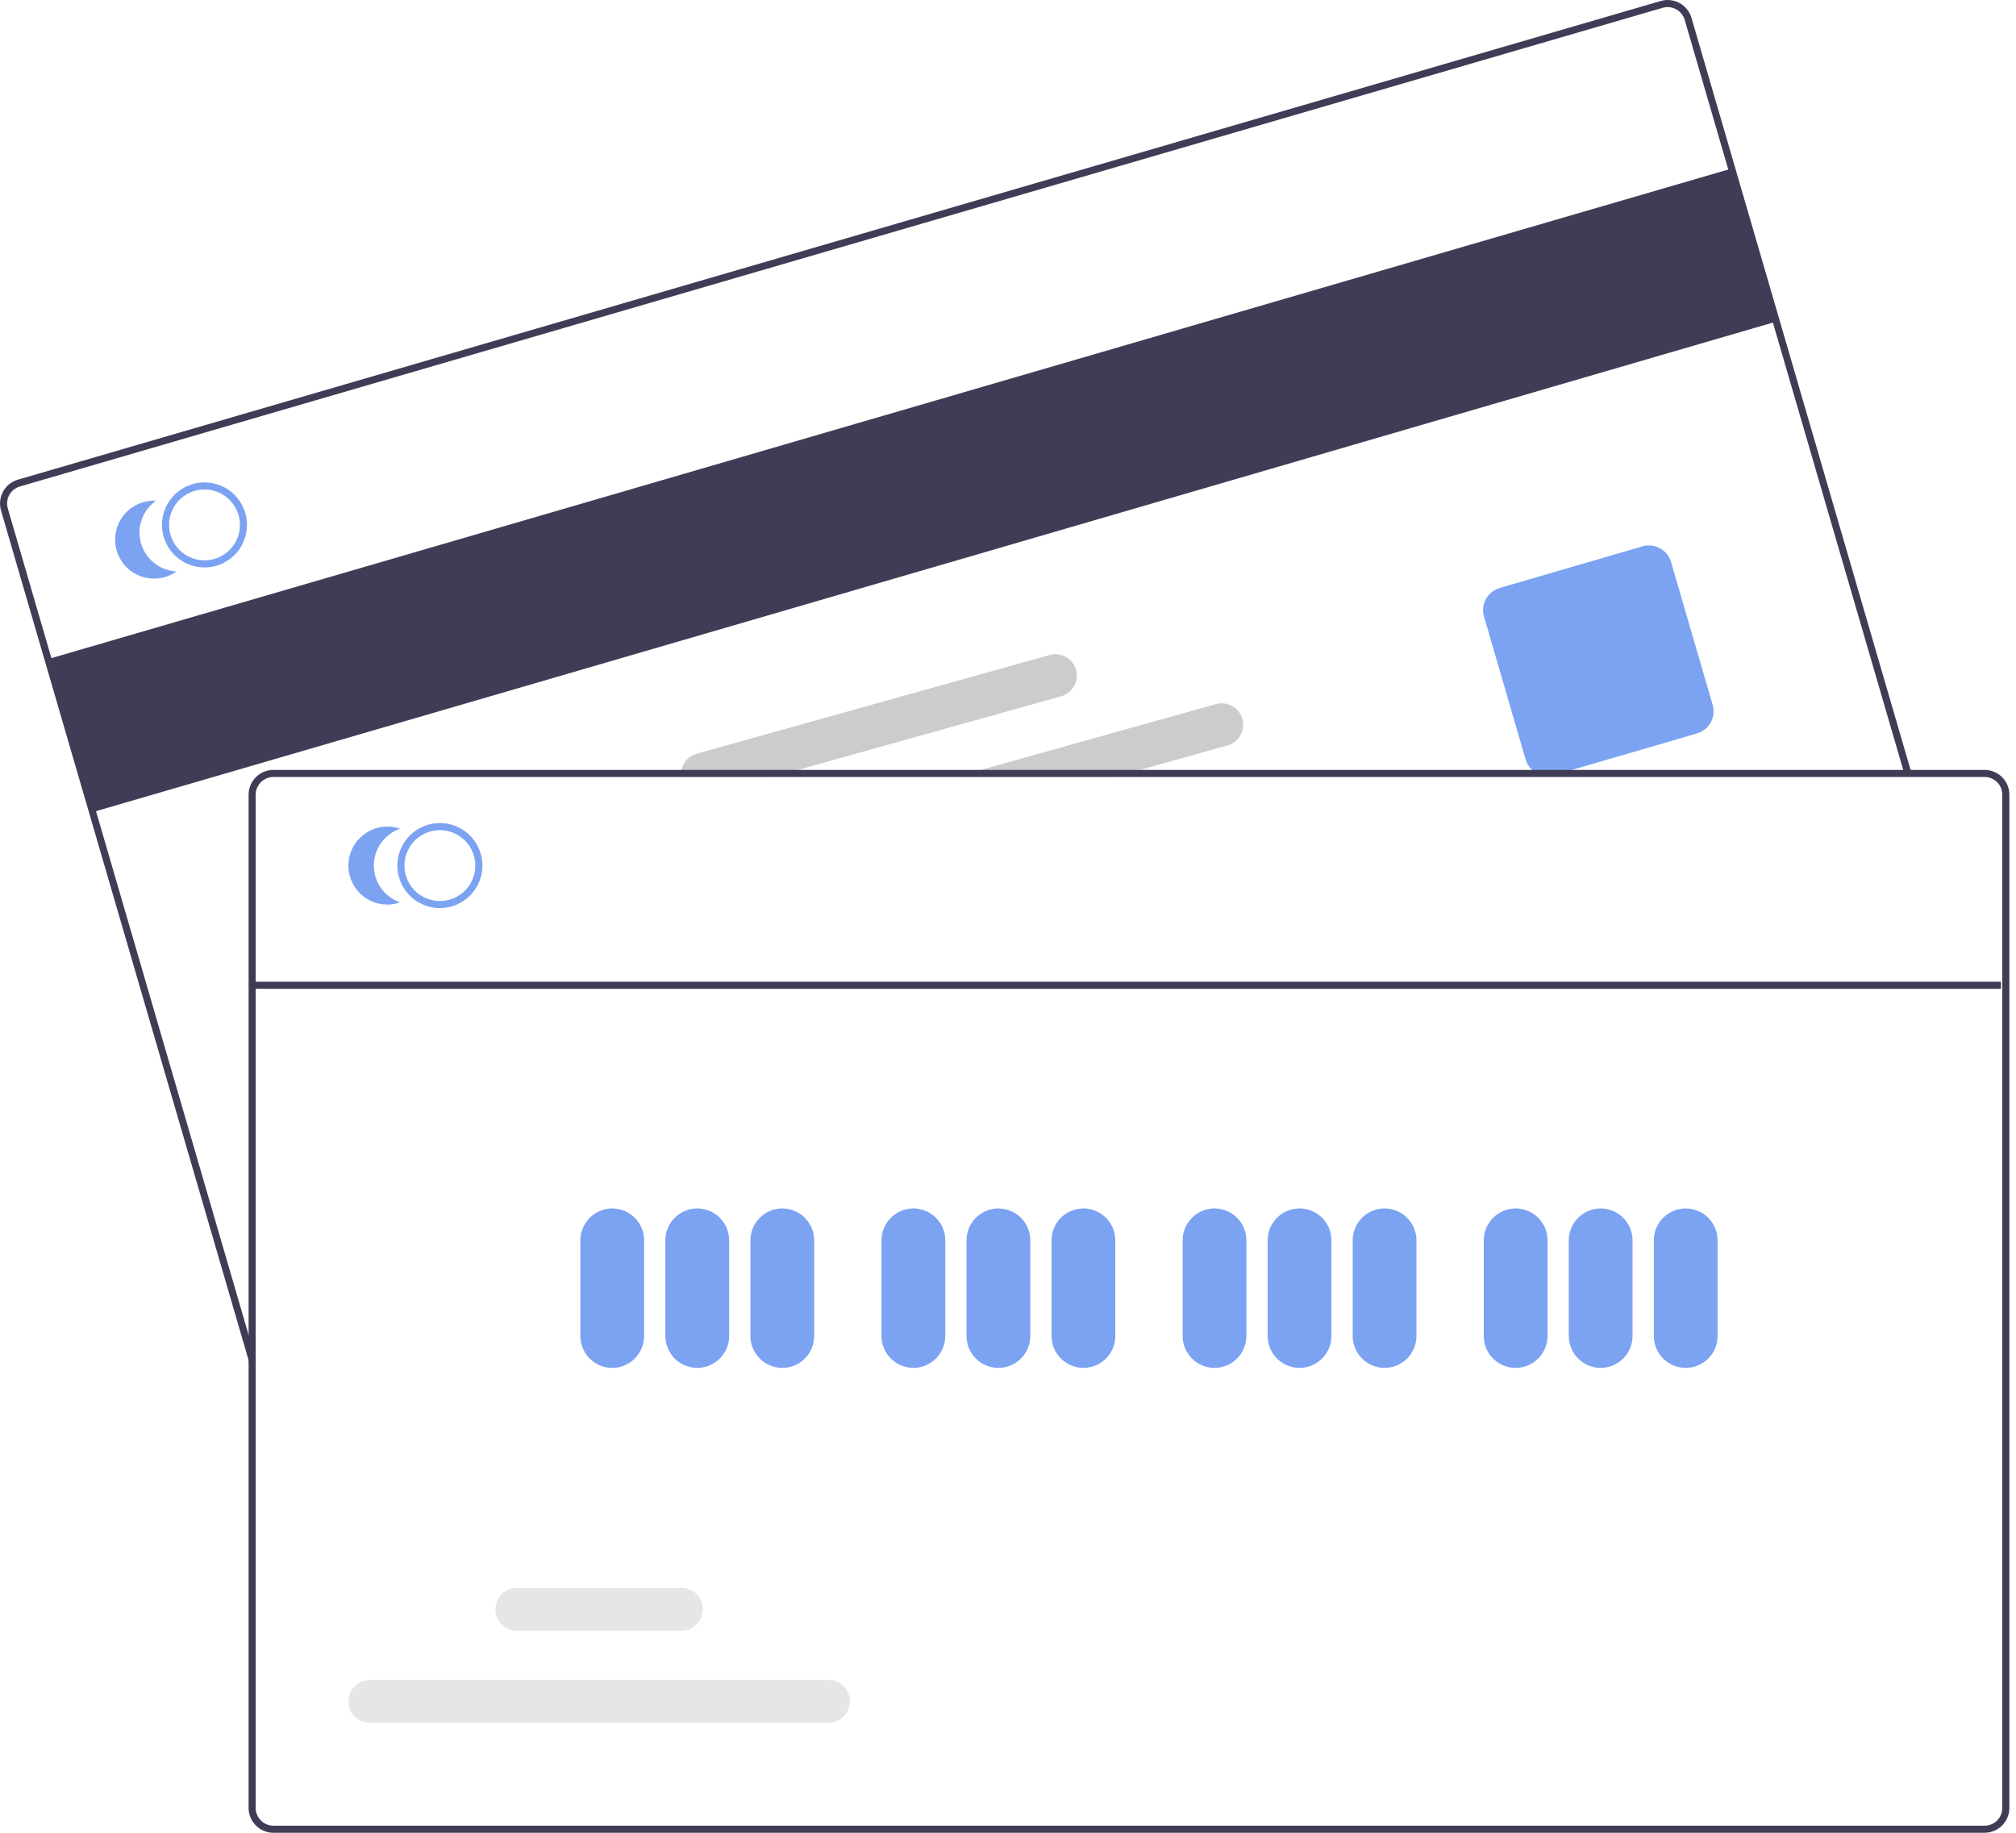 <svg width="121" height="110" viewBox="0 0 121 110" fill="none" xmlns="http://www.w3.org/2000/svg">
<g clip-path="url(#clip0_414_16584)">
<path d="M103.936 10.115L2.882 39.558L5.558 48.744L106.613 19.301L103.936 10.115Z" fill="#3F3D56"/>
<path d="M14.955 81.756L0.06 30.635C-0.05 30.256 -0.005 29.848 0.185 29.502C0.374 29.156 0.694 28.9 1.073 28.789L99.677 0.06C100.056 -0.05 100.464 -0.005 100.81 0.185C101.156 0.375 101.412 0.694 101.523 1.073L114.718 46.362L114.31 46.481L101.115 1.192C101.035 0.921 100.852 0.693 100.605 0.558C100.358 0.422 100.067 0.39 99.796 0.468L1.192 29.198C0.921 29.276 0.693 29.46 0.557 29.707C0.422 29.954 0.39 30.245 0.469 30.516L15.363 81.637L14.955 81.756Z" fill="#3F3D56"/>
<path d="M92.894 46.573C92.595 46.573 92.304 46.475 92.065 46.296C91.825 46.117 91.651 45.864 91.567 45.577L89.069 37.003C88.966 36.651 89.008 36.273 89.184 35.952C89.361 35.63 89.657 35.392 90.009 35.289L98.583 32.791C98.935 32.689 99.313 32.731 99.634 32.907C99.956 33.083 100.194 33.38 100.297 33.732L102.795 42.306C102.897 42.658 102.855 43.036 102.679 43.357C102.503 43.678 102.206 43.916 101.855 44.019L93.28 46.518C93.155 46.554 93.025 46.573 92.894 46.573Z" fill="#7BA3F2"/>
<path d="M14.725 30.792C14.699 30.704 14.669 30.617 14.633 30.533C14.394 29.951 13.947 29.478 13.38 29.205C12.813 28.933 12.165 28.879 11.561 29.055C10.957 29.231 10.439 29.624 10.107 30.158C9.775 30.693 9.652 31.331 9.762 31.951C9.777 32.041 9.798 32.131 9.824 32.219C9.979 32.749 10.302 33.214 10.744 33.546C11.186 33.877 11.723 34.056 12.275 34.056C12.517 34.057 12.756 34.022 12.988 33.954C13.637 33.764 14.184 33.325 14.51 32.732C14.836 32.139 14.913 31.442 14.725 30.792ZM12.869 33.546C12.327 33.703 11.746 33.639 11.251 33.368C10.757 33.097 10.39 32.641 10.232 32.1C10.207 32.012 10.187 31.922 10.172 31.832C10.093 31.321 10.201 30.799 10.479 30.363C10.756 29.927 11.182 29.607 11.679 29.463C12.175 29.318 12.707 29.36 13.174 29.579C13.642 29.798 14.014 30.18 14.221 30.654C14.259 30.737 14.291 30.823 14.317 30.911C14.474 31.453 14.409 32.034 14.138 32.528C13.866 33.022 13.41 33.388 12.869 33.546V33.546Z" fill="#7BA3F2"/>
<path d="M8.466 32.615C8.33 32.148 8.343 31.65 8.504 31.19C8.664 30.731 8.964 30.333 9.361 30.052C8.989 30.034 8.618 30.105 8.278 30.259C7.939 30.413 7.642 30.646 7.411 30.939C7.18 31.232 7.022 31.575 6.951 31.941C6.88 32.307 6.897 32.684 7.002 33.042C7.106 33.4 7.294 33.728 7.551 33.998C7.807 34.268 8.125 34.473 8.476 34.596C8.828 34.719 9.204 34.756 9.574 34.704C9.943 34.652 10.294 34.513 10.598 34.297C10.112 34.274 9.645 34.099 9.263 33.797C8.881 33.496 8.602 33.083 8.466 32.615Z" fill="#7BA3F2"/>
<path d="M74.567 43.154C74.522 42.991 74.445 42.839 74.341 42.706C74.237 42.573 74.108 42.462 73.96 42.379C73.813 42.296 73.651 42.242 73.484 42.222C73.316 42.202 73.146 42.215 72.983 42.26L58.866 46.209L57.346 46.634H66.893L68.413 46.209L73.676 44.738C74.004 44.645 74.282 44.427 74.45 44.13C74.617 43.833 74.659 43.482 74.567 43.154Z" fill="#CCCCCC"/>
<path d="M64.58 40.204C64.488 39.876 64.269 39.598 63.972 39.431C63.675 39.264 63.324 39.221 62.996 39.313L41.813 45.237C41.517 45.321 41.26 45.508 41.09 45.764C40.92 46.02 40.846 46.329 40.883 46.634H46.367L47.89 46.209L63.689 41.79C64.017 41.698 64.296 41.479 64.463 41.182C64.63 40.884 64.672 40.533 64.58 40.204Z" fill="#CCCCCC"/>
<path d="M119.114 46.208H16.409C16.015 46.209 15.636 46.365 15.357 46.645C15.078 46.923 14.921 47.302 14.921 47.697V108.511C14.921 108.906 15.078 109.284 15.357 109.563C15.636 109.842 16.015 109.999 16.409 110H119.114C119.509 109.999 119.887 109.842 120.166 109.563C120.445 109.284 120.602 108.906 120.602 108.511V47.697C120.602 47.302 120.445 46.923 120.166 46.645C119.887 46.365 119.509 46.209 119.114 46.208ZM120.177 108.511C120.177 108.793 120.065 109.063 119.866 109.263C119.666 109.462 119.396 109.574 119.114 109.574H16.409C16.127 109.574 15.857 109.462 15.658 109.263C15.458 109.063 15.346 108.793 15.346 108.511V47.697C15.346 47.414 15.458 47.144 15.658 46.945C15.857 46.745 16.127 46.633 16.409 46.633H119.114C119.396 46.633 119.666 46.745 119.866 46.945C120.065 47.144 120.177 47.414 120.177 47.697V108.511Z" fill="#3F3D56"/>
<path d="M26.402 54.502C25.898 54.502 25.404 54.352 24.985 54.072C24.565 53.791 24.238 53.393 24.045 52.927C23.852 52.46 23.801 51.947 23.9 51.452C23.998 50.957 24.241 50.503 24.598 50.146C24.955 49.789 25.41 49.546 25.904 49.447C26.399 49.349 26.913 49.4 27.379 49.593C27.845 49.786 28.244 50.113 28.524 50.532C28.804 50.952 28.954 51.445 28.954 51.95C28.953 52.627 28.684 53.275 28.206 53.754C27.727 54.232 27.079 54.501 26.402 54.502ZM26.402 49.824C25.982 49.824 25.571 49.948 25.221 50.182C24.871 50.416 24.599 50.748 24.438 51.136C24.277 51.525 24.235 51.953 24.317 52.365C24.399 52.777 24.601 53.156 24.899 53.454C25.196 53.751 25.575 53.954 25.987 54.036C26.4 54.118 26.827 54.076 27.216 53.915C27.605 53.754 27.937 53.481 28.17 53.132C28.404 52.782 28.529 52.371 28.529 51.95C28.528 51.386 28.304 50.846 27.905 50.447C27.506 50.049 26.966 49.824 26.402 49.824Z" fill="#7BA3F2"/>
<path d="M22.437 51.95C22.437 51.464 22.589 50.989 22.871 50.593C23.154 50.196 23.553 49.898 24.013 49.739C23.661 49.618 23.284 49.582 22.916 49.635C22.547 49.689 22.196 49.829 21.892 50.046C21.589 50.262 21.342 50.548 21.171 50.879C21 51.21 20.911 51.578 20.911 51.95C20.911 52.323 21 52.69 21.171 53.022C21.342 53.353 21.589 53.639 21.892 53.855C22.196 54.071 22.547 54.212 22.916 54.265C23.284 54.319 23.661 54.283 24.013 54.161C23.553 54.003 23.154 53.704 22.871 53.308C22.589 52.912 22.437 52.437 22.437 51.95Z" fill="#7BA3F2"/>
<path d="M36.747 82.098C36.239 82.097 35.753 81.896 35.394 81.537C35.035 81.178 34.834 80.692 34.833 80.184V74.443C34.833 73.936 35.035 73.449 35.394 73.09C35.752 72.731 36.239 72.529 36.747 72.529C37.254 72.529 37.741 72.731 38.1 73.09C38.459 73.449 38.66 73.936 38.66 74.443V80.184C38.66 80.692 38.458 81.178 38.099 81.537C37.741 81.896 37.254 82.097 36.747 82.098Z" fill="#7BA3F2"/>
<path d="M41.849 82.098C41.342 82.097 40.855 81.896 40.497 81.537C40.138 81.178 39.936 80.692 39.935 80.184V74.443C39.935 73.936 40.137 73.449 40.496 73.09C40.855 72.731 41.342 72.529 41.849 72.529C42.357 72.529 42.844 72.731 43.203 73.09C43.561 73.449 43.763 73.936 43.763 74.443V80.184C43.763 80.692 43.561 81.178 43.202 81.537C42.843 81.896 42.357 82.097 41.849 82.098Z" fill="#7BA3F2"/>
<path d="M46.953 82.098C46.445 82.097 45.959 81.896 45.6 81.537C45.242 81.178 45.04 80.692 45.039 80.184V74.443C45.039 73.936 45.241 73.449 45.6 73.09C45.959 72.731 46.445 72.529 46.953 72.529C47.46 72.529 47.947 72.731 48.306 73.09C48.665 73.449 48.867 73.936 48.867 74.443V80.184C48.866 80.692 48.664 81.178 48.305 81.537C47.947 81.896 47.46 82.097 46.953 82.098Z" fill="#7BA3F2"/>
<path d="M54.821 82.098C54.314 82.097 53.827 81.896 53.468 81.537C53.11 81.178 52.908 80.692 52.907 80.184V74.443C52.907 73.936 53.109 73.449 53.468 73.09C53.827 72.731 54.313 72.529 54.821 72.529C55.328 72.529 55.815 72.731 56.174 73.09C56.533 73.449 56.735 73.936 56.735 74.443V80.184C56.734 80.692 56.532 81.178 56.174 81.537C55.815 81.896 55.328 82.097 54.821 82.098Z" fill="#7BA3F2"/>
<path d="M59.923 82.098C59.416 82.097 58.93 81.896 58.571 81.537C58.212 81.178 58.01 80.692 58.01 80.184V74.443C58.01 73.936 58.211 73.449 58.57 73.09C58.929 72.731 59.416 72.529 59.923 72.529C60.431 72.529 60.918 72.731 61.277 73.09C61.636 73.449 61.837 73.936 61.837 74.443V80.184C61.837 80.692 61.635 81.178 61.276 81.537C60.917 81.896 60.431 82.097 59.923 82.098Z" fill="#7BA3F2"/>
<path d="M65.027 82.098C64.52 82.097 64.033 81.896 63.675 81.537C63.316 81.178 63.114 80.692 63.113 80.184V74.443C63.113 73.936 63.315 73.449 63.674 73.09C64.033 72.731 64.519 72.529 65.027 72.529C65.535 72.529 66.021 72.731 66.38 73.09C66.739 73.449 66.941 73.936 66.941 74.443V80.184C66.94 80.692 66.738 81.178 66.38 81.537C66.021 81.896 65.534 82.097 65.027 82.098Z" fill="#7BA3F2"/>
<path d="M72.895 82.098C72.388 82.097 71.901 81.896 71.543 81.537C71.184 81.178 70.982 80.692 70.981 80.184V74.443C70.981 73.936 71.183 73.449 71.542 73.09C71.901 72.731 72.388 72.529 72.895 72.529C73.403 72.529 73.889 72.731 74.248 73.09C74.607 73.449 74.809 73.936 74.809 74.443V80.184C74.808 80.692 74.606 81.178 74.248 81.537C73.889 81.896 73.403 82.097 72.895 82.098Z" fill="#7BA3F2"/>
<path d="M77.998 82.098C77.49 82.097 77.004 81.896 76.645 81.537C76.286 81.178 76.085 80.692 76.084 80.184V74.443C76.084 73.936 76.286 73.449 76.644 73.09C77.003 72.731 77.49 72.529 77.998 72.529C78.505 72.529 78.992 72.731 79.351 73.09C79.71 73.449 79.912 73.936 79.912 74.443V80.184C79.911 80.692 79.709 81.178 79.35 81.537C78.992 81.896 78.505 82.097 77.998 82.098Z" fill="#7BA3F2"/>
<path d="M83.101 82.098C82.594 82.097 82.107 81.896 81.749 81.537C81.39 81.178 81.188 80.692 81.188 80.184V74.443C81.188 73.936 81.389 73.449 81.748 73.09C82.107 72.731 82.594 72.529 83.101 72.529C83.609 72.529 84.096 72.731 84.454 73.09C84.813 73.449 85.015 73.936 85.015 74.443V80.184C85.014 80.692 84.813 81.178 84.454 81.537C84.095 81.896 83.609 82.097 83.101 82.098Z" fill="#7BA3F2"/>
<path d="M90.969 82.098C90.462 82.097 89.976 81.896 89.617 81.537C89.258 81.178 89.056 80.692 89.056 80.184V74.443C89.056 73.936 89.257 73.449 89.616 73.09C89.975 72.731 90.462 72.529 90.969 72.529C91.477 72.529 91.964 72.731 92.323 73.09C92.681 73.449 92.883 73.936 92.883 74.443V80.184C92.883 80.692 92.681 81.178 92.322 81.537C91.963 81.896 91.477 82.097 90.969 82.098Z" fill="#7BA3F2"/>
<path d="M96.072 82.098C95.565 82.097 95.078 81.896 94.719 81.537C94.361 81.178 94.159 80.692 94.158 80.184V74.443C94.158 73.936 94.36 73.449 94.719 73.09C95.078 72.731 95.564 72.529 96.072 72.529C96.579 72.529 97.066 72.731 97.425 73.09C97.784 73.449 97.986 73.936 97.986 74.443V80.184C97.985 80.692 97.783 81.178 97.424 81.537C97.066 81.896 96.579 82.097 96.072 82.098Z" fill="#7BA3F2"/>
<path d="M101.175 82.098C100.668 82.097 100.182 81.896 99.823 81.537C99.464 81.178 99.262 80.692 99.262 80.184V74.443C99.262 73.936 99.463 73.449 99.822 73.09C100.181 72.731 100.668 72.529 101.175 72.529C101.683 72.529 102.17 72.731 102.529 73.09C102.888 73.449 103.089 73.936 103.089 74.443V80.184C103.089 80.692 102.887 81.178 102.528 81.537C102.169 81.896 101.683 82.097 101.175 82.098Z" fill="#7BA3F2"/>
<path d="M49.721 103.397H22.197C21.856 103.397 21.529 103.262 21.288 103.02C21.047 102.779 20.911 102.452 20.911 102.111C20.911 101.77 21.047 101.443 21.288 101.202C21.529 100.961 21.856 100.825 22.197 100.825H49.721C50.062 100.825 50.389 100.961 50.63 101.202C50.871 101.443 51.007 101.77 51.007 102.111C51.007 102.452 50.871 102.779 50.63 103.02C50.389 103.262 50.062 103.397 49.721 103.397Z" fill="#E6E6E6"/>
<path d="M40.896 97.869H31.021C30.68 97.869 30.353 97.733 30.112 97.492C29.871 97.251 29.735 96.924 29.735 96.583C29.735 96.242 29.871 95.915 30.112 95.674C30.353 95.432 30.68 95.297 31.021 95.297H40.896C41.237 95.297 41.564 95.432 41.806 95.674C42.047 95.915 42.182 96.242 42.182 96.583C42.182 96.924 42.047 97.251 41.806 97.492C41.564 97.733 41.237 97.869 40.896 97.869Z" fill="#E6E6E6"/>
<path d="M120.1 58.92H15.27V59.345H120.1V58.92Z" fill="#3F3D56"/>
</g>
<defs>
<clipPath id="clip0_414_16584">
<rect width="120.602" height="110" fill="white"/>
</clipPath>
</defs>
</svg>
